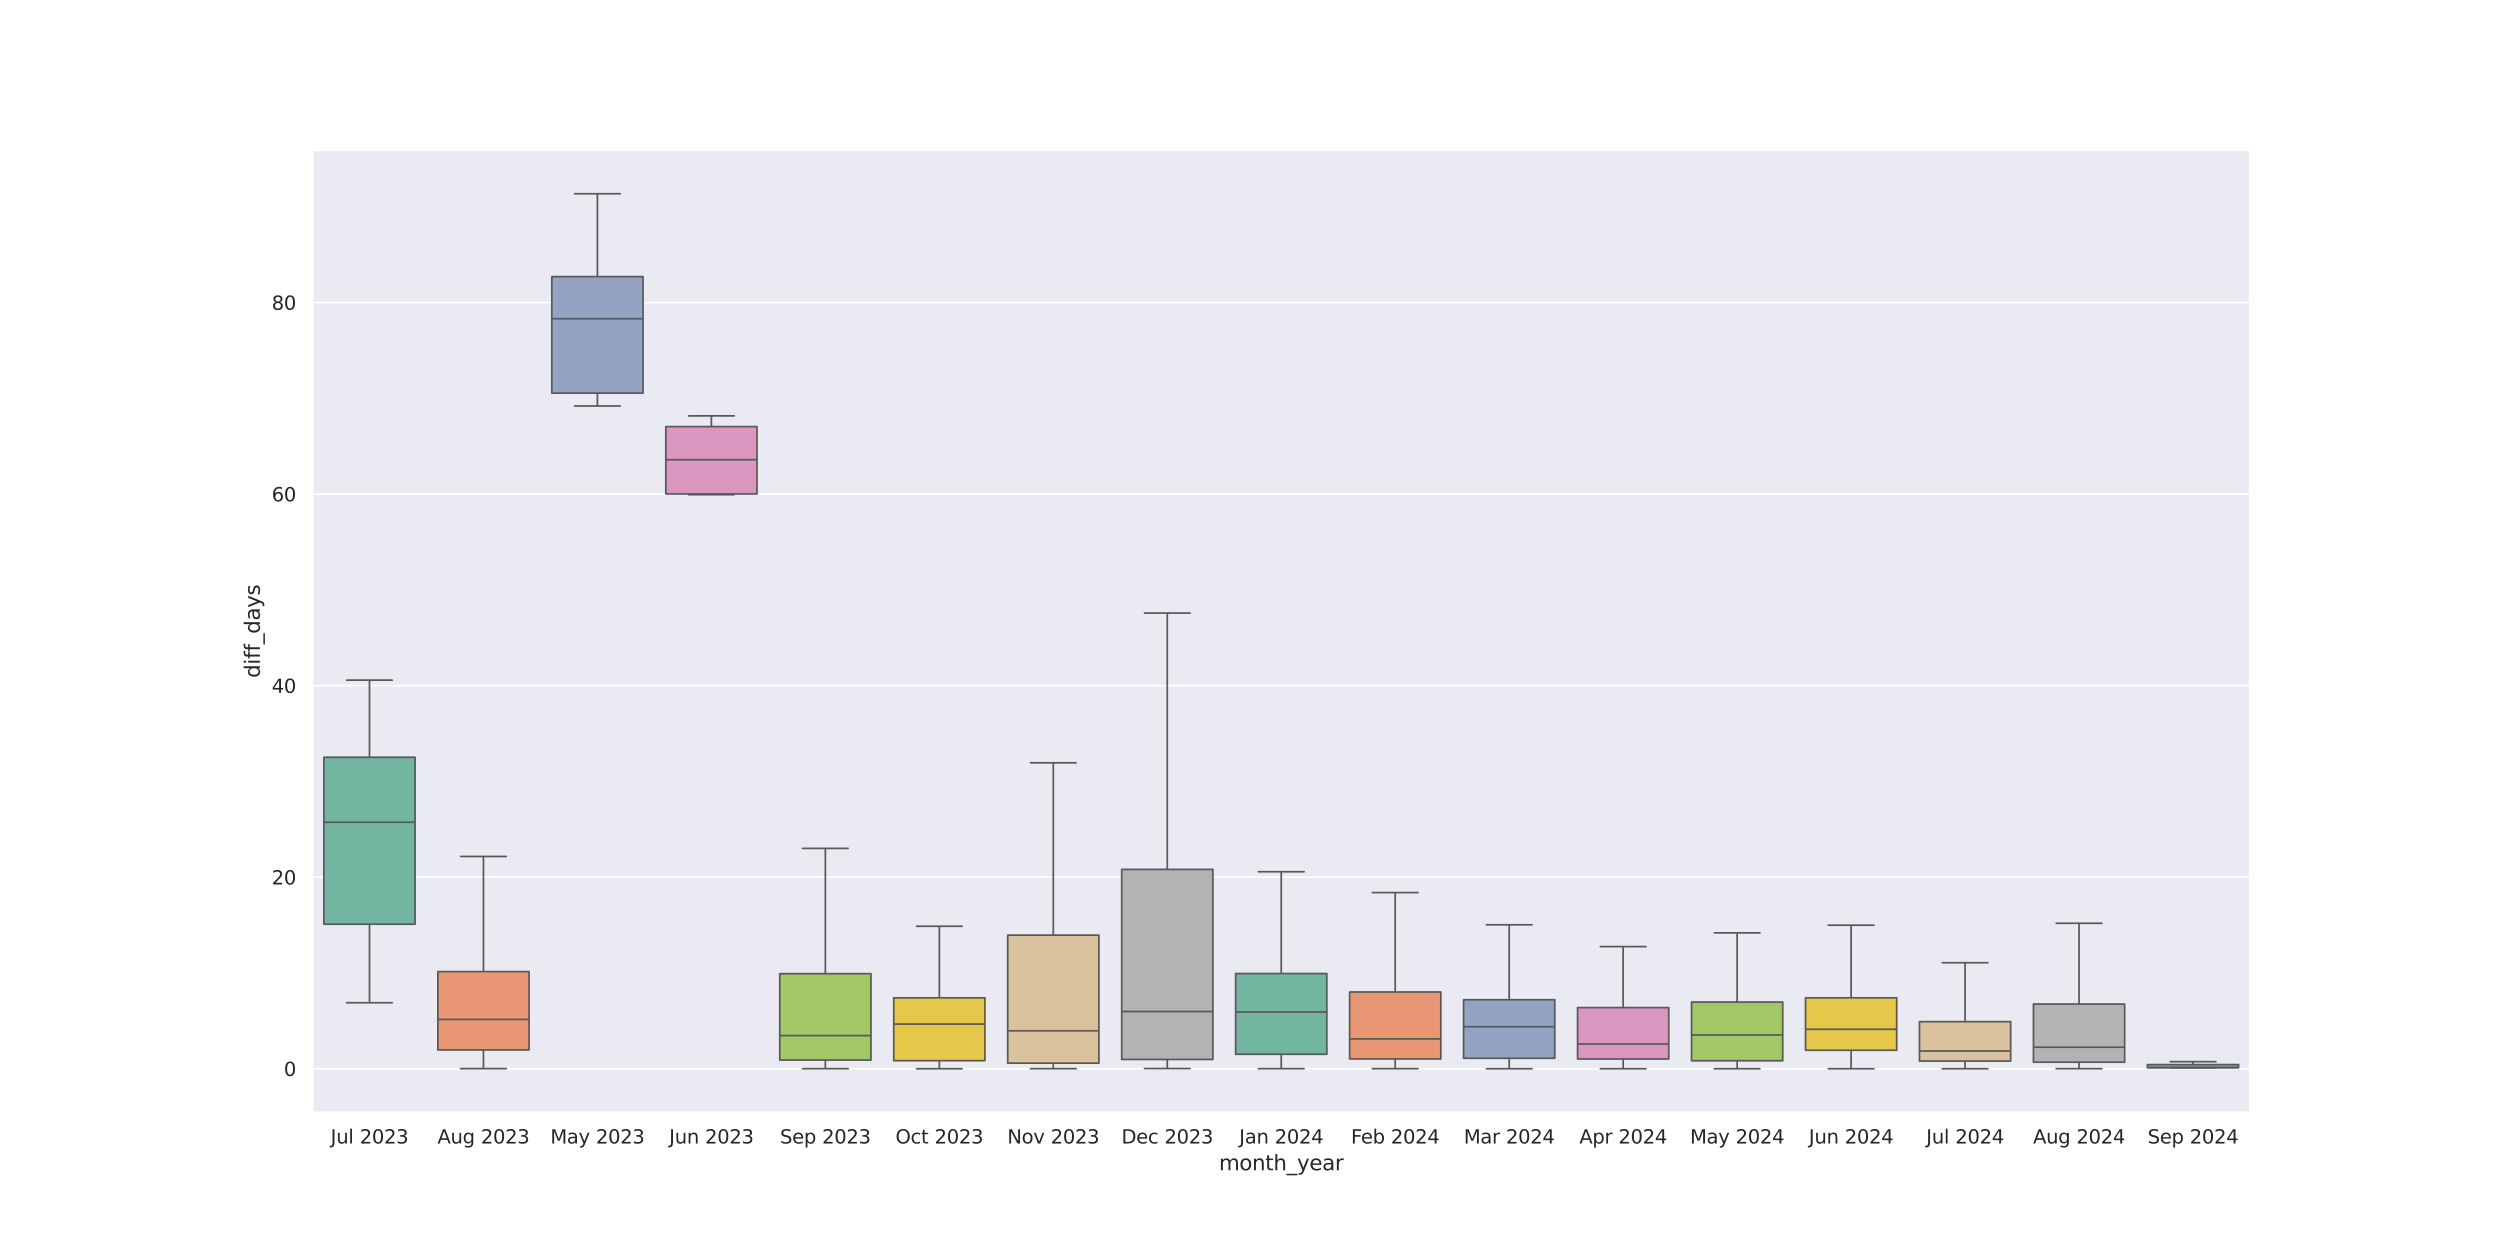 <?xml version="1.0" encoding="utf-8" standalone="no"?>
<!DOCTYPE svg PUBLIC "-//W3C//DTD SVG 1.1//EN"
  "http://www.w3.org/Graphics/SVG/1.1/DTD/svg11.dtd">
<svg xmlns:xlink="http://www.w3.org/1999/xlink" width="1440pt" height="720pt" viewBox="0 0 1440 720" xmlns="http://www.w3.org/2000/svg" version="1.1">
 <defs>
  <style type="text/css">*{stroke-linejoin: round; stroke-linecap: butt}</style>
 </defs>
 <g id="figure_1">
  <g id="patch_1">
   <path d="M 0 720 
L 1440 720 
L 1440 0 
L 0 0 
z
" style="fill: #ffffff"/>
  </g>
  <g id="axes_1">
   <g id="patch_2">
    <path d="M 180 640.8 
L 1296 640.8 
L 1296 86.4 
L 180 86.4 
z
" style="fill: #eaeaf2"/>
   </g>
   <g id="matplotlib.axis_1">
    <g id="xtick_1">
     <g id="text_1">
      <!-- Jul 2023 -->
      <g style="fill: #262626" transform="translate(190.442 658.658) scale(0.11 -0.11)">
       <defs>
        <path id="DejaVuSans-4a" d="M 628 4666 
L 1259 4666 
L 1259 325 
Q 1259 -519 939 -900 
Q 619 -1281 -91 -1281 
L -331 -1281 
L -331 -750 
L -134 -750 
Q 284 -750 456 -515 
Q 628 -281 628 325 
L 628 4666 
z
" transform="scale(0.016)"/>
        <path id="DejaVuSans-75" d="M 544 1381 
L 544 3500 
L 1119 3500 
L 1119 1403 
Q 1119 906 1312 657 
Q 1506 409 1894 409 
Q 2359 409 2629 706 
Q 2900 1003 2900 1516 
L 2900 3500 
L 3475 3500 
L 3475 0 
L 2900 0 
L 2900 538 
Q 2691 219 2414 64 
Q 2138 -91 1772 -91 
Q 1169 -91 856 284 
Q 544 659 544 1381 
z
M 1991 3584 
L 1991 3584 
z
" transform="scale(0.016)"/>
        <path id="DejaVuSans-6c" d="M 603 4863 
L 1178 4863 
L 1178 0 
L 603 0 
L 603 4863 
z
" transform="scale(0.016)"/>
        <path id="DejaVuSans-20" transform="scale(0.016)"/>
        <path id="DejaVuSans-32" d="M 1228 531 
L 3431 531 
L 3431 0 
L 469 0 
L 469 531 
Q 828 903 1448 1529 
Q 2069 2156 2228 2338 
Q 2531 2678 2651 2914 
Q 2772 3150 2772 3378 
Q 2772 3750 2511 3984 
Q 2250 4219 1831 4219 
Q 1534 4219 1204 4116 
Q 875 4013 500 3803 
L 500 4441 
Q 881 4594 1212 4672 
Q 1544 4750 1819 4750 
Q 2544 4750 2975 4387 
Q 3406 4025 3406 3419 
Q 3406 3131 3298 2873 
Q 3191 2616 2906 2266 
Q 2828 2175 2409 1742 
Q 1991 1309 1228 531 
z
" transform="scale(0.016)"/>
        <path id="DejaVuSans-30" d="M 2034 4250 
Q 1547 4250 1301 3770 
Q 1056 3291 1056 2328 
Q 1056 1369 1301 889 
Q 1547 409 2034 409 
Q 2525 409 2770 889 
Q 3016 1369 3016 2328 
Q 3016 3291 2770 3770 
Q 2525 4250 2034 4250 
z
M 2034 4750 
Q 2819 4750 3233 4129 
Q 3647 3509 3647 2328 
Q 3647 1150 3233 529 
Q 2819 -91 2034 -91 
Q 1250 -91 836 529 
Q 422 1150 422 2328 
Q 422 3509 836 4129 
Q 1250 4750 2034 4750 
z
" transform="scale(0.016)"/>
        <path id="DejaVuSans-33" d="M 2597 2516 
Q 3050 2419 3304 2112 
Q 3559 1806 3559 1356 
Q 3559 666 3084 287 
Q 2609 -91 1734 -91 
Q 1441 -91 1130 -33 
Q 819 25 488 141 
L 488 750 
Q 750 597 1062 519 
Q 1375 441 1716 441 
Q 2309 441 2620 675 
Q 2931 909 2931 1356 
Q 2931 1769 2642 2001 
Q 2353 2234 1838 2234 
L 1294 2234 
L 1294 2753 
L 1863 2753 
Q 2328 2753 2575 2939 
Q 2822 3125 2822 3475 
Q 2822 3834 2567 4026 
Q 2313 4219 1838 4219 
Q 1578 4219 1281 4162 
Q 984 4106 628 3988 
L 628 4550 
Q 988 4650 1302 4700 
Q 1616 4750 1894 4750 
Q 2613 4750 3031 4423 
Q 3450 4097 3450 3541 
Q 3450 3153 3228 2886 
Q 3006 2619 2597 2516 
z
" transform="scale(0.016)"/>
       </defs>
       <use xlink:href="#DejaVuSans-4a"/>
       <use xlink:href="#DejaVuSans-75" x="29.492"/>
       <use xlink:href="#DejaVuSans-6c" x="92.871"/>
       <use xlink:href="#DejaVuSans-20" x="120.654"/>
       <use xlink:href="#DejaVuSans-32" x="152.441"/>
       <use xlink:href="#DejaVuSans-30" x="216.064"/>
       <use xlink:href="#DejaVuSans-32" x="279.688"/>
       <use xlink:href="#DejaVuSans-33" x="343.311"/>
      </g>
     </g>
    </g>
    <g id="xtick_2">
     <g id="text_2">
      <!-- Aug 2023 -->
      <g style="fill: #262626" transform="translate(251.986 658.658) scale(0.11 -0.11)">
       <defs>
        <path id="DejaVuSans-41" d="M 2188 4044 
L 1331 1722 
L 3047 1722 
L 2188 4044 
z
M 1831 4666 
L 2547 4666 
L 4325 0 
L 3669 0 
L 3244 1197 
L 1141 1197 
L 716 0 
L 50 0 
L 1831 4666 
z
" transform="scale(0.016)"/>
        <path id="DejaVuSans-67" d="M 2906 1791 
Q 2906 2416 2648 2759 
Q 2391 3103 1925 3103 
Q 1463 3103 1205 2759 
Q 947 2416 947 1791 
Q 947 1169 1205 825 
Q 1463 481 1925 481 
Q 2391 481 2648 825 
Q 2906 1169 2906 1791 
z
M 3481 434 
Q 3481 -459 3084 -895 
Q 2688 -1331 1869 -1331 
Q 1566 -1331 1297 -1286 
Q 1028 -1241 775 -1147 
L 775 -588 
Q 1028 -725 1275 -790 
Q 1522 -856 1778 -856 
Q 2344 -856 2625 -561 
Q 2906 -266 2906 331 
L 2906 616 
Q 2728 306 2450 153 
Q 2172 0 1784 0 
Q 1141 0 747 490 
Q 353 981 353 1791 
Q 353 2603 747 3093 
Q 1141 3584 1784 3584 
Q 2172 3584 2450 3431 
Q 2728 3278 2906 2969 
L 2906 3500 
L 3481 3500 
L 3481 434 
z
" transform="scale(0.016)"/>
       </defs>
       <use xlink:href="#DejaVuSans-41"/>
       <use xlink:href="#DejaVuSans-75" x="68.408"/>
       <use xlink:href="#DejaVuSans-67" x="131.787"/>
       <use xlink:href="#DejaVuSans-20" x="195.264"/>
       <use xlink:href="#DejaVuSans-32" x="227.051"/>
       <use xlink:href="#DejaVuSans-30" x="290.674"/>
       <use xlink:href="#DejaVuSans-32" x="354.297"/>
       <use xlink:href="#DejaVuSans-33" x="417.92"/>
      </g>
     </g>
    </g>
    <g id="xtick_3">
     <g id="text_3">
      <!-- May 2023 -->
      <g style="fill: #262626" transform="translate(317.001 658.658) scale(0.11 -0.11)">
       <defs>
        <path id="DejaVuSans-4d" d="M 628 4666 
L 1569 4666 
L 2759 1491 
L 3956 4666 
L 4897 4666 
L 4897 0 
L 4281 0 
L 4281 4097 
L 3078 897 
L 2444 897 
L 1241 4097 
L 1241 0 
L 628 0 
L 628 4666 
z
" transform="scale(0.016)"/>
        <path id="DejaVuSans-61" d="M 2194 1759 
Q 1497 1759 1228 1600 
Q 959 1441 959 1056 
Q 959 750 1161 570 
Q 1363 391 1709 391 
Q 2188 391 2477 730 
Q 2766 1069 2766 1631 
L 2766 1759 
L 2194 1759 
z
M 3341 1997 
L 3341 0 
L 2766 0 
L 2766 531 
Q 2569 213 2275 61 
Q 1981 -91 1556 -91 
Q 1019 -91 701 211 
Q 384 513 384 1019 
Q 384 1609 779 1909 
Q 1175 2209 1959 2209 
L 2766 2209 
L 2766 2266 
Q 2766 2663 2505 2880 
Q 2244 3097 1772 3097 
Q 1472 3097 1187 3025 
Q 903 2953 641 2809 
L 641 3341 
Q 956 3463 1253 3523 
Q 1550 3584 1831 3584 
Q 2591 3584 2966 3190 
Q 3341 2797 3341 1997 
z
" transform="scale(0.016)"/>
        <path id="DejaVuSans-79" d="M 2059 -325 
Q 1816 -950 1584 -1140 
Q 1353 -1331 966 -1331 
L 506 -1331 
L 506 -850 
L 844 -850 
Q 1081 -850 1212 -737 
Q 1344 -625 1503 -206 
L 1606 56 
L 191 3500 
L 800 3500 
L 1894 763 
L 2988 3500 
L 3597 3500 
L 2059 -325 
z
" transform="scale(0.016)"/>
       </defs>
       <use xlink:href="#DejaVuSans-4d"/>
       <use xlink:href="#DejaVuSans-61" x="86.279"/>
       <use xlink:href="#DejaVuSans-79" x="147.559"/>
       <use xlink:href="#DejaVuSans-20" x="206.738"/>
       <use xlink:href="#DejaVuSans-32" x="238.525"/>
       <use xlink:href="#DejaVuSans-30" x="302.148"/>
       <use xlink:href="#DejaVuSans-32" x="365.771"/>
       <use xlink:href="#DejaVuSans-33" x="429.395"/>
      </g>
     </g>
    </g>
    <g id="xtick_4">
     <g id="text_4">
      <!-- Jun 2023 -->
      <g style="fill: #262626" transform="translate(385.425 658.658) scale(0.11 -0.11)">
       <defs>
        <path id="DejaVuSans-6e" d="M 3513 2113 
L 3513 0 
L 2938 0 
L 2938 2094 
Q 2938 2591 2744 2837 
Q 2550 3084 2163 3084 
Q 1697 3084 1428 2787 
Q 1159 2491 1159 1978 
L 1159 0 
L 581 0 
L 581 3500 
L 1159 3500 
L 1159 2956 
Q 1366 3272 1645 3428 
Q 1925 3584 2291 3584 
Q 2894 3584 3203 3211 
Q 3513 2838 3513 2113 
z
" transform="scale(0.016)"/>
       </defs>
       <use xlink:href="#DejaVuSans-4a"/>
       <use xlink:href="#DejaVuSans-75" x="29.492"/>
       <use xlink:href="#DejaVuSans-6e" x="92.871"/>
       <use xlink:href="#DejaVuSans-20" x="156.25"/>
       <use xlink:href="#DejaVuSans-32" x="188.037"/>
       <use xlink:href="#DejaVuSans-30" x="251.66"/>
       <use xlink:href="#DejaVuSans-32" x="315.283"/>
       <use xlink:href="#DejaVuSans-33" x="378.906"/>
      </g>
     </g>
    </g>
    <g id="xtick_5">
     <g id="text_5">
      <!-- Sep 2023 -->
      <g style="fill: #262626" transform="translate(449.299 658.658) scale(0.11 -0.11)">
       <defs>
        <path id="DejaVuSans-53" d="M 3425 4513 
L 3425 3897 
Q 3066 4069 2747 4153 
Q 2428 4238 2131 4238 
Q 1616 4238 1336 4038 
Q 1056 3838 1056 3469 
Q 1056 3159 1242 3001 
Q 1428 2844 1947 2747 
L 2328 2669 
Q 3034 2534 3370 2195 
Q 3706 1856 3706 1288 
Q 3706 609 3251 259 
Q 2797 -91 1919 -91 
Q 1588 -91 1214 -16 
Q 841 59 441 206 
L 441 856 
Q 825 641 1194 531 
Q 1563 422 1919 422 
Q 2459 422 2753 634 
Q 3047 847 3047 1241 
Q 3047 1584 2836 1778 
Q 2625 1972 2144 2069 
L 1759 2144 
Q 1053 2284 737 2584 
Q 422 2884 422 3419 
Q 422 4038 858 4394 
Q 1294 4750 2059 4750 
Q 2388 4750 2728 4690 
Q 3069 4631 3425 4513 
z
" transform="scale(0.016)"/>
        <path id="DejaVuSans-65" d="M 3597 1894 
L 3597 1613 
L 953 1613 
Q 991 1019 1311 708 
Q 1631 397 2203 397 
Q 2534 397 2845 478 
Q 3156 559 3463 722 
L 3463 178 
Q 3153 47 2828 -22 
Q 2503 -91 2169 -91 
Q 1331 -91 842 396 
Q 353 884 353 1716 
Q 353 2575 817 3079 
Q 1281 3584 2069 3584 
Q 2775 3584 3186 3129 
Q 3597 2675 3597 1894 
z
M 3022 2063 
Q 3016 2534 2758 2815 
Q 2500 3097 2075 3097 
Q 1594 3097 1305 2825 
Q 1016 2553 972 2059 
L 3022 2063 
z
" transform="scale(0.016)"/>
        <path id="DejaVuSans-70" d="M 1159 525 
L 1159 -1331 
L 581 -1331 
L 581 3500 
L 1159 3500 
L 1159 2969 
Q 1341 3281 1617 3432 
Q 1894 3584 2278 3584 
Q 2916 3584 3314 3078 
Q 3713 2572 3713 1747 
Q 3713 922 3314 415 
Q 2916 -91 2278 -91 
Q 1894 -91 1617 61 
Q 1341 213 1159 525 
z
M 3116 1747 
Q 3116 2381 2855 2742 
Q 2594 3103 2138 3103 
Q 1681 3103 1420 2742 
Q 1159 2381 1159 1747 
Q 1159 1113 1420 752 
Q 1681 391 2138 391 
Q 2594 391 2855 752 
Q 3116 1113 3116 1747 
z
" transform="scale(0.016)"/>
       </defs>
       <use xlink:href="#DejaVuSans-53"/>
       <use xlink:href="#DejaVuSans-65" x="63.477"/>
       <use xlink:href="#DejaVuSans-70" x="125"/>
       <use xlink:href="#DejaVuSans-20" x="188.477"/>
       <use xlink:href="#DejaVuSans-32" x="220.264"/>
       <use xlink:href="#DejaVuSans-30" x="283.887"/>
       <use xlink:href="#DejaVuSans-32" x="347.51"/>
       <use xlink:href="#DejaVuSans-33" x="411.133"/>
      </g>
     </g>
    </g>
    <g id="xtick_6">
     <g id="text_6">
      <!-- Oct 2023 -->
      <g style="fill: #262626" transform="translate(515.804 658.658) scale(0.11 -0.11)">
       <defs>
        <path id="DejaVuSans-4f" d="M 2522 4238 
Q 1834 4238 1429 3725 
Q 1025 3213 1025 2328 
Q 1025 1447 1429 934 
Q 1834 422 2522 422 
Q 3209 422 3611 934 
Q 4013 1447 4013 2328 
Q 4013 3213 3611 3725 
Q 3209 4238 2522 4238 
z
M 2522 4750 
Q 3503 4750 4090 4092 
Q 4678 3434 4678 2328 
Q 4678 1225 4090 567 
Q 3503 -91 2522 -91 
Q 1538 -91 948 565 
Q 359 1222 359 2328 
Q 359 3434 948 4092 
Q 1538 4750 2522 4750 
z
" transform="scale(0.016)"/>
        <path id="DejaVuSans-63" d="M 3122 3366 
L 3122 2828 
Q 2878 2963 2633 3030 
Q 2388 3097 2138 3097 
Q 1578 3097 1268 2742 
Q 959 2388 959 1747 
Q 959 1106 1268 751 
Q 1578 397 2138 397 
Q 2388 397 2633 464 
Q 2878 531 3122 666 
L 3122 134 
Q 2881 22 2623 -34 
Q 2366 -91 2075 -91 
Q 1284 -91 818 406 
Q 353 903 353 1747 
Q 353 2603 823 3093 
Q 1294 3584 2113 3584 
Q 2378 3584 2631 3529 
Q 2884 3475 3122 3366 
z
" transform="scale(0.016)"/>
        <path id="DejaVuSans-74" d="M 1172 4494 
L 1172 3500 
L 2356 3500 
L 2356 3053 
L 1172 3053 
L 1172 1153 
Q 1172 725 1289 603 
Q 1406 481 1766 481 
L 2356 481 
L 2356 0 
L 1766 0 
Q 1100 0 847 248 
Q 594 497 594 1153 
L 594 3053 
L 172 3053 
L 172 3500 
L 594 3500 
L 594 4494 
L 1172 4494 
z
" transform="scale(0.016)"/>
       </defs>
       <use xlink:href="#DejaVuSans-4f"/>
       <use xlink:href="#DejaVuSans-63" x="78.711"/>
       <use xlink:href="#DejaVuSans-74" x="133.691"/>
       <use xlink:href="#DejaVuSans-20" x="172.9"/>
       <use xlink:href="#DejaVuSans-32" x="204.688"/>
       <use xlink:href="#DejaVuSans-30" x="268.311"/>
       <use xlink:href="#DejaVuSans-32" x="331.934"/>
       <use xlink:href="#DejaVuSans-33" x="395.557"/>
      </g>
     </g>
    </g>
    <g id="xtick_7">
     <g id="text_7">
      <!-- Nov 2023 -->
      <g style="fill: #262626" transform="translate(580.225 658.658) scale(0.11 -0.11)">
       <defs>
        <path id="DejaVuSans-4e" d="M 628 4666 
L 1478 4666 
L 3547 763 
L 3547 4666 
L 4159 4666 
L 4159 0 
L 3309 0 
L 1241 3903 
L 1241 0 
L 628 0 
L 628 4666 
z
" transform="scale(0.016)"/>
        <path id="DejaVuSans-6f" d="M 1959 3097 
Q 1497 3097 1228 2736 
Q 959 2375 959 1747 
Q 959 1119 1226 758 
Q 1494 397 1959 397 
Q 2419 397 2687 759 
Q 2956 1122 2956 1747 
Q 2956 2369 2687 2733 
Q 2419 3097 1959 3097 
z
M 1959 3584 
Q 2709 3584 3137 3096 
Q 3566 2609 3566 1747 
Q 3566 888 3137 398 
Q 2709 -91 1959 -91 
Q 1206 -91 779 398 
Q 353 888 353 1747 
Q 353 2609 779 3096 
Q 1206 3584 1959 3584 
z
" transform="scale(0.016)"/>
        <path id="DejaVuSans-76" d="M 191 3500 
L 800 3500 
L 1894 563 
L 2988 3500 
L 3597 3500 
L 2284 0 
L 1503 0 
L 191 3500 
z
" transform="scale(0.016)"/>
       </defs>
       <use xlink:href="#DejaVuSans-4e"/>
       <use xlink:href="#DejaVuSans-6f" x="74.805"/>
       <use xlink:href="#DejaVuSans-76" x="135.986"/>
       <use xlink:href="#DejaVuSans-20" x="195.166"/>
       <use xlink:href="#DejaVuSans-32" x="226.953"/>
       <use xlink:href="#DejaVuSans-30" x="290.576"/>
       <use xlink:href="#DejaVuSans-32" x="354.199"/>
       <use xlink:href="#DejaVuSans-33" x="417.822"/>
      </g>
     </g>
    </g>
    <g id="xtick_8">
     <g id="text_8">
      <!-- Dec 2023 -->
      <g style="fill: #262626" transform="translate(645.964 658.658) scale(0.11 -0.11)">
       <defs>
        <path id="DejaVuSans-44" d="M 1259 4147 
L 1259 519 
L 2022 519 
Q 2988 519 3436 956 
Q 3884 1394 3884 2338 
Q 3884 3275 3436 3711 
Q 2988 4147 2022 4147 
L 1259 4147 
z
M 628 4666 
L 1925 4666 
Q 3281 4666 3915 4102 
Q 4550 3538 4550 2338 
Q 4550 1131 3912 565 
Q 3275 0 1925 0 
L 628 0 
L 628 4666 
z
" transform="scale(0.016)"/>
       </defs>
       <use xlink:href="#DejaVuSans-44"/>
       <use xlink:href="#DejaVuSans-65" x="77.002"/>
       <use xlink:href="#DejaVuSans-63" x="138.525"/>
       <use xlink:href="#DejaVuSans-20" x="193.506"/>
       <use xlink:href="#DejaVuSans-32" x="225.293"/>
       <use xlink:href="#DejaVuSans-30" x="288.916"/>
       <use xlink:href="#DejaVuSans-32" x="352.539"/>
       <use xlink:href="#DejaVuSans-33" x="416.162"/>
      </g>
     </g>
    </g>
    <g id="xtick_9">
     <g id="text_9">
      <!-- Jan 2024 -->
      <g style="fill: #262626" transform="translate(713.776 658.658) scale(0.11 -0.11)">
       <defs>
        <path id="DejaVuSans-34" d="M 2419 4116 
L 825 1625 
L 2419 1625 
L 2419 4116 
z
M 2253 4666 
L 3047 4666 
L 3047 1625 
L 3713 1625 
L 3713 1100 
L 3047 1100 
L 3047 0 
L 2419 0 
L 2419 1100 
L 313 1100 
L 313 1709 
L 2253 4666 
z
" transform="scale(0.016)"/>
       </defs>
       <use xlink:href="#DejaVuSans-4a"/>
       <use xlink:href="#DejaVuSans-61" x="29.492"/>
       <use xlink:href="#DejaVuSans-6e" x="90.771"/>
       <use xlink:href="#DejaVuSans-20" x="154.15"/>
       <use xlink:href="#DejaVuSans-32" x="185.938"/>
       <use xlink:href="#DejaVuSans-30" x="249.561"/>
       <use xlink:href="#DejaVuSans-32" x="313.184"/>
       <use xlink:href="#DejaVuSans-34" x="376.807"/>
      </g>
     </g>
    </g>
    <g id="xtick_10">
     <g id="text_10">
      <!-- Feb 2024 -->
      <g style="fill: #262626" transform="translate(778.165 658.658) scale(0.11 -0.11)">
       <defs>
        <path id="DejaVuSans-46" d="M 628 4666 
L 3309 4666 
L 3309 4134 
L 1259 4134 
L 1259 2759 
L 3109 2759 
L 3109 2228 
L 1259 2228 
L 1259 0 
L 628 0 
L 628 4666 
z
" transform="scale(0.016)"/>
        <path id="DejaVuSans-62" d="M 3116 1747 
Q 3116 2381 2855 2742 
Q 2594 3103 2138 3103 
Q 1681 3103 1420 2742 
Q 1159 2381 1159 1747 
Q 1159 1113 1420 752 
Q 1681 391 2138 391 
Q 2594 391 2855 752 
Q 3116 1113 3116 1747 
z
M 1159 2969 
Q 1341 3281 1617 3432 
Q 1894 3584 2278 3584 
Q 2916 3584 3314 3078 
Q 3713 2572 3713 1747 
Q 3713 922 3314 415 
Q 2916 -91 2278 -91 
Q 1894 -91 1617 61 
Q 1341 213 1159 525 
L 1159 0 
L 581 0 
L 581 4863 
L 1159 4863 
L 1159 2969 
z
" transform="scale(0.016)"/>
       </defs>
       <use xlink:href="#DejaVuSans-46"/>
       <use xlink:href="#DejaVuSans-65" x="52.02"/>
       <use xlink:href="#DejaVuSans-62" x="113.543"/>
       <use xlink:href="#DejaVuSans-20" x="177.02"/>
       <use xlink:href="#DejaVuSans-32" x="208.807"/>
       <use xlink:href="#DejaVuSans-30" x="272.43"/>
       <use xlink:href="#DejaVuSans-32" x="336.053"/>
       <use xlink:href="#DejaVuSans-34" x="399.676"/>
      </g>
     </g>
    </g>
    <g id="xtick_11">
     <g id="text_11">
      <!-- Mar 2024 -->
      <g style="fill: #262626" transform="translate(843.172 658.658) scale(0.11 -0.11)">
       <defs>
        <path id="DejaVuSans-72" d="M 2631 2963 
Q 2534 3019 2420 3045 
Q 2306 3072 2169 3072 
Q 1681 3072 1420 2755 
Q 1159 2438 1159 1844 
L 1159 0 
L 581 0 
L 581 3500 
L 1159 3500 
L 1159 2956 
Q 1341 3275 1631 3429 
Q 1922 3584 2338 3584 
Q 2397 3584 2469 3576 
Q 2541 3569 2628 3553 
L 2631 2963 
z
" transform="scale(0.016)"/>
       </defs>
       <use xlink:href="#DejaVuSans-4d"/>
       <use xlink:href="#DejaVuSans-61" x="86.279"/>
       <use xlink:href="#DejaVuSans-72" x="147.559"/>
       <use xlink:href="#DejaVuSans-20" x="188.672"/>
       <use xlink:href="#DejaVuSans-32" x="220.459"/>
       <use xlink:href="#DejaVuSans-30" x="284.082"/>
       <use xlink:href="#DejaVuSans-32" x="347.705"/>
       <use xlink:href="#DejaVuSans-34" x="411.328"/>
      </g>
     </g>
    </g>
    <g id="xtick_12">
     <g id="text_12">
      <!-- Apr 2024 -->
      <g style="fill: #262626" transform="translate(909.681 658.658) scale(0.11 -0.11)">
       <use xlink:href="#DejaVuSans-41"/>
       <use xlink:href="#DejaVuSans-70" x="68.408"/>
       <use xlink:href="#DejaVuSans-72" x="131.885"/>
       <use xlink:href="#DejaVuSans-20" x="172.998"/>
       <use xlink:href="#DejaVuSans-32" x="204.785"/>
       <use xlink:href="#DejaVuSans-30" x="268.408"/>
       <use xlink:href="#DejaVuSans-32" x="332.031"/>
       <use xlink:href="#DejaVuSans-34" x="395.654"/>
      </g>
     </g>
    </g>
    <g id="xtick_13">
     <g id="text_13">
      <!-- May 2024 -->
      <g style="fill: #262626" transform="translate(973.472 658.658) scale(0.11 -0.11)">
       <use xlink:href="#DejaVuSans-4d"/>
       <use xlink:href="#DejaVuSans-61" x="86.279"/>
       <use xlink:href="#DejaVuSans-79" x="147.559"/>
       <use xlink:href="#DejaVuSans-20" x="206.738"/>
       <use xlink:href="#DejaVuSans-32" x="238.525"/>
       <use xlink:href="#DejaVuSans-30" x="302.148"/>
       <use xlink:href="#DejaVuSans-32" x="365.771"/>
       <use xlink:href="#DejaVuSans-34" x="429.395"/>
      </g>
     </g>
    </g>
    <g id="xtick_14">
     <g id="text_14">
      <!-- Jun 2024 -->
      <g style="fill: #262626" transform="translate(1041.896 658.658) scale(0.11 -0.11)">
       <use xlink:href="#DejaVuSans-4a"/>
       <use xlink:href="#DejaVuSans-75" x="29.492"/>
       <use xlink:href="#DejaVuSans-6e" x="92.871"/>
       <use xlink:href="#DejaVuSans-20" x="156.25"/>
       <use xlink:href="#DejaVuSans-32" x="188.037"/>
       <use xlink:href="#DejaVuSans-30" x="251.66"/>
       <use xlink:href="#DejaVuSans-32" x="315.283"/>
       <use xlink:href="#DejaVuSans-34" x="378.906"/>
      </g>
     </g>
    </g>
    <g id="xtick_15">
     <g id="text_15">
      <!-- Jul 2024 -->
      <g style="fill: #262626" transform="translate(1109.501 658.658) scale(0.11 -0.11)">
       <use xlink:href="#DejaVuSans-4a"/>
       <use xlink:href="#DejaVuSans-75" x="29.492"/>
       <use xlink:href="#DejaVuSans-6c" x="92.871"/>
       <use xlink:href="#DejaVuSans-20" x="120.654"/>
       <use xlink:href="#DejaVuSans-32" x="152.441"/>
       <use xlink:href="#DejaVuSans-30" x="216.064"/>
       <use xlink:href="#DejaVuSans-32" x="279.688"/>
       <use xlink:href="#DejaVuSans-34" x="343.311"/>
      </g>
     </g>
    </g>
    <g id="xtick_16">
     <g id="text_16">
      <!-- Aug 2024 -->
      <g style="fill: #262626" transform="translate(1171.044 658.658) scale(0.11 -0.11)">
       <use xlink:href="#DejaVuSans-41"/>
       <use xlink:href="#DejaVuSans-75" x="68.408"/>
       <use xlink:href="#DejaVuSans-67" x="131.787"/>
       <use xlink:href="#DejaVuSans-20" x="195.264"/>
       <use xlink:href="#DejaVuSans-32" x="227.051"/>
       <use xlink:href="#DejaVuSans-30" x="290.674"/>
       <use xlink:href="#DejaVuSans-32" x="354.297"/>
       <use xlink:href="#DejaVuSans-34" x="417.92"/>
      </g>
     </g>
    </g>
    <g id="xtick_17">
     <g id="text_17">
      <!-- Sep 2024 -->
      <g style="fill: #262626" transform="translate(1237.064 658.658) scale(0.11 -0.11)">
       <use xlink:href="#DejaVuSans-53"/>
       <use xlink:href="#DejaVuSans-65" x="63.477"/>
       <use xlink:href="#DejaVuSans-70" x="125"/>
       <use xlink:href="#DejaVuSans-20" x="188.477"/>
       <use xlink:href="#DejaVuSans-32" x="220.264"/>
       <use xlink:href="#DejaVuSans-30" x="283.887"/>
       <use xlink:href="#DejaVuSans-32" x="347.51"/>
       <use xlink:href="#DejaVuSans-34" x="411.133"/>
      </g>
     </g>
    </g>
    <g id="text_18">
     <!-- month_year -->
     <g style="fill: #262626" transform="translate(702.141 674.064) scale(0.12 -0.12)">
      <defs>
       <path id="DejaVuSans-6d" d="M 3328 2828 
Q 3544 3216 3844 3400 
Q 4144 3584 4550 3584 
Q 5097 3584 5394 3201 
Q 5691 2819 5691 2113 
L 5691 0 
L 5113 0 
L 5113 2094 
Q 5113 2597 4934 2840 
Q 4756 3084 4391 3084 
Q 3944 3084 3684 2787 
Q 3425 2491 3425 1978 
L 3425 0 
L 2847 0 
L 2847 2094 
Q 2847 2600 2669 2842 
Q 2491 3084 2119 3084 
Q 1678 3084 1418 2786 
Q 1159 2488 1159 1978 
L 1159 0 
L 581 0 
L 581 3500 
L 1159 3500 
L 1159 2956 
Q 1356 3278 1631 3431 
Q 1906 3584 2284 3584 
Q 2666 3584 2933 3390 
Q 3200 3197 3328 2828 
z
" transform="scale(0.016)"/>
       <path id="DejaVuSans-68" d="M 3513 2113 
L 3513 0 
L 2938 0 
L 2938 2094 
Q 2938 2591 2744 2837 
Q 2550 3084 2163 3084 
Q 1697 3084 1428 2787 
Q 1159 2491 1159 1978 
L 1159 0 
L 581 0 
L 581 4863 
L 1159 4863 
L 1159 2956 
Q 1366 3272 1645 3428 
Q 1925 3584 2291 3584 
Q 2894 3584 3203 3211 
Q 3513 2838 3513 2113 
z
" transform="scale(0.016)"/>
       <path id="DejaVuSans-5f" d="M 3263 -1063 
L 3263 -1509 
L -63 -1509 
L -63 -1063 
L 3263 -1063 
z
" transform="scale(0.016)"/>
      </defs>
      <use xlink:href="#DejaVuSans-6d"/>
      <use xlink:href="#DejaVuSans-6f" x="97.412"/>
      <use xlink:href="#DejaVuSans-6e" x="158.594"/>
      <use xlink:href="#DejaVuSans-74" x="221.973"/>
      <use xlink:href="#DejaVuSans-68" x="261.182"/>
      <use xlink:href="#DejaVuSans-5f" x="324.561"/>
      <use xlink:href="#DejaVuSans-79" x="374.561"/>
      <use xlink:href="#DejaVuSans-65" x="433.74"/>
      <use xlink:href="#DejaVuSans-61" x="495.264"/>
      <use xlink:href="#DejaVuSans-72" x="556.543"/>
     </g>
    </g>
   </g>
   <g id="matplotlib.axis_2">
    <g id="ytick_1">
     <g id="line2d_1">
      <path d="M 180 615.6 
L 1296 615.6 
" clip-path="url(#p0685b05023)" style="fill: none; stroke: #ffffff; stroke-linecap: round"/>
     </g>
     <g id="text_19">
      <!-- 0 -->
      <g style="fill: #262626" transform="translate(163.501 619.779) scale(0.11 -0.11)">
       <use xlink:href="#DejaVuSans-30"/>
      </g>
     </g>
    </g>
    <g id="ytick_2">
     <g id="line2d_2">
      <path d="M 180 505.265 
L 1296 505.265 
" clip-path="url(#p0685b05023)" style="fill: none; stroke: #ffffff; stroke-linecap: round"/>
     </g>
     <g id="text_20">
      <!-- 20 -->
      <g style="fill: #262626" transform="translate(156.502 509.445) scale(0.11 -0.11)">
       <use xlink:href="#DejaVuSans-32"/>
       <use xlink:href="#DejaVuSans-30" x="63.623"/>
      </g>
     </g>
    </g>
    <g id="ytick_3">
     <g id="line2d_3">
      <path d="M 180 394.931 
L 1296 394.931 
" clip-path="url(#p0685b05023)" style="fill: none; stroke: #ffffff; stroke-linecap: round"/>
     </g>
     <g id="text_21">
      <!-- 40 -->
      <g style="fill: #262626" transform="translate(156.502 399.11) scale(0.11 -0.11)">
       <use xlink:href="#DejaVuSans-34"/>
       <use xlink:href="#DejaVuSans-30" x="63.623"/>
      </g>
     </g>
    </g>
    <g id="ytick_4">
     <g id="line2d_4">
      <path d="M 180 284.596 
L 1296 284.596 
" clip-path="url(#p0685b05023)" style="fill: none; stroke: #ffffff; stroke-linecap: round"/>
     </g>
     <g id="text_22">
      <!-- 60 -->
      <g style="fill: #262626" transform="translate(156.502 288.775) scale(0.11 -0.11)">
       <defs>
        <path id="DejaVuSans-36" d="M 2113 2584 
Q 1688 2584 1439 2293 
Q 1191 2003 1191 1497 
Q 1191 994 1439 701 
Q 1688 409 2113 409 
Q 2538 409 2786 701 
Q 3034 994 3034 1497 
Q 3034 2003 2786 2293 
Q 2538 2584 2113 2584 
z
M 3366 4563 
L 3366 3988 
Q 3128 4100 2886 4159 
Q 2644 4219 2406 4219 
Q 1781 4219 1451 3797 
Q 1122 3375 1075 2522 
Q 1259 2794 1537 2939 
Q 1816 3084 2150 3084 
Q 2853 3084 3261 2657 
Q 3669 2231 3669 1497 
Q 3669 778 3244 343 
Q 2819 -91 2113 -91 
Q 1303 -91 875 529 
Q 447 1150 447 2328 
Q 447 3434 972 4092 
Q 1497 4750 2381 4750 
Q 2619 4750 2861 4703 
Q 3103 4656 3366 4563 
z
" transform="scale(0.016)"/>
       </defs>
       <use xlink:href="#DejaVuSans-36"/>
       <use xlink:href="#DejaVuSans-30" x="63.623"/>
      </g>
     </g>
    </g>
    <g id="ytick_5">
     <g id="line2d_5">
      <path d="M 180 174.261 
L 1296 174.261 
" clip-path="url(#p0685b05023)" style="fill: none; stroke: #ffffff; stroke-linecap: round"/>
     </g>
     <g id="text_23">
      <!-- 80 -->
      <g style="fill: #262626" transform="translate(156.502 178.441) scale(0.11 -0.11)">
       <defs>
        <path id="DejaVuSans-38" d="M 2034 2216 
Q 1584 2216 1326 1975 
Q 1069 1734 1069 1313 
Q 1069 891 1326 650 
Q 1584 409 2034 409 
Q 2484 409 2743 651 
Q 3003 894 3003 1313 
Q 3003 1734 2745 1975 
Q 2488 2216 2034 2216 
z
M 1403 2484 
Q 997 2584 770 2862 
Q 544 3141 544 3541 
Q 544 4100 942 4425 
Q 1341 4750 2034 4750 
Q 2731 4750 3128 4425 
Q 3525 4100 3525 3541 
Q 3525 3141 3298 2862 
Q 3072 2584 2669 2484 
Q 3125 2378 3379 2068 
Q 3634 1759 3634 1313 
Q 3634 634 3220 271 
Q 2806 -91 2034 -91 
Q 1263 -91 848 271 
Q 434 634 434 1313 
Q 434 1759 690 2068 
Q 947 2378 1403 2484 
z
M 1172 3481 
Q 1172 3119 1398 2916 
Q 1625 2713 2034 2713 
Q 2441 2713 2670 2916 
Q 2900 3119 2900 3481 
Q 2900 3844 2670 4047 
Q 2441 4250 2034 4250 
Q 1625 4250 1398 4047 
Q 1172 3844 1172 3481 
z
" transform="scale(0.016)"/>
       </defs>
       <use xlink:href="#DejaVuSans-38"/>
       <use xlink:href="#DejaVuSans-30" x="63.623"/>
      </g>
     </g>
    </g>
    <g id="text_24">
     <!-- diff_days -->
     <g style="fill: #262626" transform="translate(149.673 390.463) rotate(-90) scale(0.12 -0.12)">
      <defs>
       <path id="DejaVuSans-64" d="M 2906 2969 
L 2906 4863 
L 3481 4863 
L 3481 0 
L 2906 0 
L 2906 525 
Q 2725 213 2448 61 
Q 2172 -91 1784 -91 
Q 1150 -91 751 415 
Q 353 922 353 1747 
Q 353 2572 751 3078 
Q 1150 3584 1784 3584 
Q 2172 3584 2448 3432 
Q 2725 3281 2906 2969 
z
M 947 1747 
Q 947 1113 1208 752 
Q 1469 391 1925 391 
Q 2381 391 2643 752 
Q 2906 1113 2906 1747 
Q 2906 2381 2643 2742 
Q 2381 3103 1925 3103 
Q 1469 3103 1208 2742 
Q 947 2381 947 1747 
z
" transform="scale(0.016)"/>
       <path id="DejaVuSans-69" d="M 603 3500 
L 1178 3500 
L 1178 0 
L 603 0 
L 603 3500 
z
M 603 4863 
L 1178 4863 
L 1178 4134 
L 603 4134 
L 603 4863 
z
" transform="scale(0.016)"/>
       <path id="DejaVuSans-66" d="M 2375 4863 
L 2375 4384 
L 1825 4384 
Q 1516 4384 1395 4259 
Q 1275 4134 1275 3809 
L 1275 3500 
L 2222 3500 
L 2222 3053 
L 1275 3053 
L 1275 0 
L 697 0 
L 697 3053 
L 147 3053 
L 147 3500 
L 697 3500 
L 697 3744 
Q 697 4328 969 4595 
Q 1241 4863 1831 4863 
L 2375 4863 
z
" transform="scale(0.016)"/>
       <path id="DejaVuSans-73" d="M 2834 3397 
L 2834 2853 
Q 2591 2978 2328 3040 
Q 2066 3103 1784 3103 
Q 1356 3103 1142 2972 
Q 928 2841 928 2578 
Q 928 2378 1081 2264 
Q 1234 2150 1697 2047 
L 1894 2003 
Q 2506 1872 2764 1633 
Q 3022 1394 3022 966 
Q 3022 478 2636 193 
Q 2250 -91 1575 -91 
Q 1294 -91 989 -36 
Q 684 19 347 128 
L 347 722 
Q 666 556 975 473 
Q 1284 391 1588 391 
Q 1994 391 2212 530 
Q 2431 669 2431 922 
Q 2431 1156 2273 1281 
Q 2116 1406 1581 1522 
L 1381 1569 
Q 847 1681 609 1914 
Q 372 2147 372 2553 
Q 372 3047 722 3315 
Q 1072 3584 1716 3584 
Q 2034 3584 2315 3537 
Q 2597 3491 2834 3397 
z
" transform="scale(0.016)"/>
      </defs>
      <use xlink:href="#DejaVuSans-64"/>
      <use xlink:href="#DejaVuSans-69" x="63.477"/>
      <use xlink:href="#DejaVuSans-66" x="91.26"/>
      <use xlink:href="#DejaVuSans-66" x="126.465"/>
      <use xlink:href="#DejaVuSans-5f" x="161.67"/>
      <use xlink:href="#DejaVuSans-64" x="211.67"/>
      <use xlink:href="#DejaVuSans-61" x="275.146"/>
      <use xlink:href="#DejaVuSans-79" x="336.426"/>
      <use xlink:href="#DejaVuSans-73" x="395.605"/>
     </g>
    </g>
   </g>
   <g id="patch_3">
    <path d="M 186.565 532.357 
L 239.082 532.357 
L 239.082 436.184 
L 186.565 436.184 
L 186.565 532.357 
z
" clip-path="url(#p0685b05023)" style="fill: #72b6a1; stroke: #595959; stroke-linejoin: miter"/>
   </g>
   <g id="line2d_6">
    <path d="M 212.824 532.357 
L 212.824 577.591 
" clip-path="url(#p0685b05023)" style="fill: none; stroke: #595959"/>
   </g>
   <g id="line2d_7">
    <path d="M 212.824 436.184 
L 212.824 391.775 
" clip-path="url(#p0685b05023)" style="fill: none; stroke: #595959"/>
   </g>
   <g id="line2d_8">
    <path d="M 199.694 577.591 
L 225.953 577.591 
" clip-path="url(#p0685b05023)" style="fill: none; stroke: #595959; stroke-linecap: round"/>
   </g>
   <g id="line2d_9">
    <path d="M 199.694 391.775 
L 225.953 391.775 
" clip-path="url(#p0685b05023)" style="fill: none; stroke: #595959; stroke-linecap: round"/>
   </g>
   <g id="patch_4">
    <path d="M 252.212 604.761 
L 304.729 604.761 
L 304.729 559.645 
L 252.212 559.645 
L 252.212 604.761 
z
" clip-path="url(#p0685b05023)" style="fill: #e99675; stroke: #595959; stroke-linejoin: miter"/>
   </g>
   <g id="line2d_10">
    <path d="M 278.471 604.761 
L 278.471 615.51 
" clip-path="url(#p0685b05023)" style="fill: none; stroke: #595959"/>
   </g>
   <g id="line2d_11">
    <path d="M 278.471 559.645 
L 278.471 493.319 
" clip-path="url(#p0685b05023)" style="fill: none; stroke: #595959"/>
   </g>
   <g id="line2d_12">
    <path d="M 265.341 615.51 
L 291.6 615.51 
" clip-path="url(#p0685b05023)" style="fill: none; stroke: #595959; stroke-linecap: round"/>
   </g>
   <g id="line2d_13">
    <path d="M 265.341 493.319 
L 291.6 493.319 
" clip-path="url(#p0685b05023)" style="fill: none; stroke: #595959; stroke-linecap: round"/>
   </g>
   <g id="patch_5">
    <path d="M 317.859 226.459 
L 370.376 226.459 
L 370.376 159.336 
L 317.859 159.336 
L 317.859 226.459 
z
" clip-path="url(#p0685b05023)" style="fill: #95a3c3; stroke: #595959; stroke-linejoin: miter"/>
   </g>
   <g id="line2d_14">
    <path d="M 344.118 226.459 
L 344.118 233.872 
" clip-path="url(#p0685b05023)" style="fill: none; stroke: #595959"/>
   </g>
   <g id="line2d_15">
    <path d="M 344.118 159.336 
L 344.118 111.6 
" clip-path="url(#p0685b05023)" style="fill: none; stroke: #595959"/>
   </g>
   <g id="line2d_16">
    <path d="M 330.988 233.872 
L 357.247 233.872 
" clip-path="url(#p0685b05023)" style="fill: none; stroke: #595959; stroke-linecap: round"/>
   </g>
   <g id="line2d_17">
    <path d="M 330.988 111.6 
L 357.247 111.6 
" clip-path="url(#p0685b05023)" style="fill: none; stroke: #595959; stroke-linecap: round"/>
   </g>
   <g id="patch_6">
    <path d="M 383.506 284.498 
L 436.024 284.498 
L 436.024 245.717 
L 383.506 245.717 
L 383.506 284.498 
z
" clip-path="url(#p0685b05023)" style="fill: #db96c0; stroke: #595959; stroke-linejoin: miter"/>
   </g>
   <g id="line2d_18">
    <path d="M 409.765 284.498 
L 409.765 284.942 
" clip-path="url(#p0685b05023)" style="fill: none; stroke: #595959"/>
   </g>
   <g id="line2d_19">
    <path d="M 409.765 245.717 
L 409.765 239.539 
" clip-path="url(#p0685b05023)" style="fill: none; stroke: #595959"/>
   </g>
   <g id="line2d_20">
    <path d="M 396.635 284.942 
L 422.894 284.942 
" clip-path="url(#p0685b05023)" style="fill: none; stroke: #595959; stroke-linecap: round"/>
   </g>
   <g id="line2d_21">
    <path d="M 396.635 239.539 
L 422.894 239.539 
" clip-path="url(#p0685b05023)" style="fill: none; stroke: #595959; stroke-linecap: round"/>
   </g>
   <g id="patch_7">
    <path d="M 449.153 610.616 
L 501.671 610.616 
L 501.671 560.841 
L 449.153 560.841 
L 449.153 610.616 
z
" clip-path="url(#p0685b05023)" style="fill: #a2c865; stroke: #595959; stroke-linejoin: miter"/>
   </g>
   <g id="line2d_22">
    <path d="M 475.412 610.616 
L 475.412 615.569 
" clip-path="url(#p0685b05023)" style="fill: none; stroke: #595959"/>
   </g>
   <g id="line2d_23">
    <path d="M 475.412 560.841 
L 475.412 488.659 
" clip-path="url(#p0685b05023)" style="fill: none; stroke: #595959"/>
   </g>
   <g id="line2d_24">
    <path d="M 462.282 615.569 
L 488.541 615.569 
" clip-path="url(#p0685b05023)" style="fill: none; stroke: #595959; stroke-linecap: round"/>
   </g>
   <g id="line2d_25">
    <path d="M 462.282 488.659 
L 488.541 488.659 
" clip-path="url(#p0685b05023)" style="fill: none; stroke: #595959; stroke-linecap: round"/>
   </g>
   <g id="patch_8">
    <path d="M 514.8 610.956 
L 567.318 610.956 
L 567.318 574.747 
L 514.8 574.747 
L 514.8 610.956 
z
" clip-path="url(#p0685b05023)" style="fill: #e5c849; stroke: #595959; stroke-linejoin: miter"/>
   </g>
   <g id="line2d_26">
    <path d="M 541.059 610.956 
L 541.059 615.589 
" clip-path="url(#p0685b05023)" style="fill: none; stroke: #595959"/>
   </g>
   <g id="line2d_27">
    <path d="M 541.059 574.747 
L 541.059 533.542 
" clip-path="url(#p0685b05023)" style="fill: none; stroke: #595959"/>
   </g>
   <g id="line2d_28">
    <path d="M 527.929 615.589 
L 554.188 615.589 
" clip-path="url(#p0685b05023)" style="fill: none; stroke: #595959; stroke-linecap: round"/>
   </g>
   <g id="line2d_29">
    <path d="M 527.929 533.542 
L 554.188 533.542 
" clip-path="url(#p0685b05023)" style="fill: none; stroke: #595959; stroke-linecap: round"/>
   </g>
   <g id="patch_9">
    <path d="M 580.447 612.363 
L 632.965 612.363 
L 632.965 538.622 
L 580.447 538.622 
L 580.447 612.363 
z
" clip-path="url(#p0685b05023)" style="fill: #dbc29e; stroke: #595959; stroke-linejoin: miter"/>
   </g>
   <g id="line2d_30">
    <path d="M 606.706 612.363 
L 606.706 615.567 
" clip-path="url(#p0685b05023)" style="fill: none; stroke: #595959"/>
   </g>
   <g id="line2d_31">
    <path d="M 606.706 538.622 
L 606.706 439.364 
" clip-path="url(#p0685b05023)" style="fill: none; stroke: #595959"/>
   </g>
   <g id="line2d_32">
    <path d="M 593.576 615.567 
L 619.835 615.567 
" clip-path="url(#p0685b05023)" style="fill: none; stroke: #595959; stroke-linecap: round"/>
   </g>
   <g id="line2d_33">
    <path d="M 593.576 439.364 
L 619.835 439.364 
" clip-path="url(#p0685b05023)" style="fill: none; stroke: #595959; stroke-linecap: round"/>
   </g>
   <g id="patch_10">
    <path d="M 646.094 610.244 
L 698.612 610.244 
L 698.612 500.757 
L 646.094 500.757 
L 646.094 610.244 
z
" clip-path="url(#p0685b05023)" style="fill: #b3b3b3; stroke: #595959; stroke-linejoin: miter"/>
   </g>
   <g id="line2d_34">
    <path d="M 672.353 610.244 
L 672.353 615.476 
" clip-path="url(#p0685b05023)" style="fill: none; stroke: #595959"/>
   </g>
   <g id="line2d_35">
    <path d="M 672.353 500.757 
L 672.353 353.112 
" clip-path="url(#p0685b05023)" style="fill: none; stroke: #595959"/>
   </g>
   <g id="line2d_36">
    <path d="M 659.224 615.476 
L 685.482 615.476 
" clip-path="url(#p0685b05023)" style="fill: none; stroke: #595959; stroke-linecap: round"/>
   </g>
   <g id="line2d_37">
    <path d="M 659.224 353.112 
L 685.482 353.112 
" clip-path="url(#p0685b05023)" style="fill: none; stroke: #595959; stroke-linecap: round"/>
   </g>
   <g id="patch_11">
    <path d="M 711.741 607.248 
L 764.259 607.248 
L 764.259 560.767 
L 711.741 560.767 
L 711.741 607.248 
z
" clip-path="url(#p0685b05023)" style="fill: #72b6a1; stroke: #595959; stroke-linejoin: miter"/>
   </g>
   <g id="line2d_38">
    <path d="M 738 607.248 
L 738 615.556 
" clip-path="url(#p0685b05023)" style="fill: none; stroke: #595959"/>
   </g>
   <g id="line2d_39">
    <path d="M 738 560.767 
L 738 502.132 
" clip-path="url(#p0685b05023)" style="fill: none; stroke: #595959"/>
   </g>
   <g id="line2d_40">
    <path d="M 724.871 615.556 
L 751.129 615.556 
" clip-path="url(#p0685b05023)" style="fill: none; stroke: #595959; stroke-linecap: round"/>
   </g>
   <g id="line2d_41">
    <path d="M 724.871 502.132 
L 751.129 502.132 
" clip-path="url(#p0685b05023)" style="fill: none; stroke: #595959; stroke-linecap: round"/>
   </g>
   <g id="patch_12">
    <path d="M 777.388 609.946 
L 829.906 609.946 
L 829.906 571.394 
L 777.388 571.394 
L 777.388 609.946 
z
" clip-path="url(#p0685b05023)" style="fill: #e99675; stroke: #595959; stroke-linejoin: miter"/>
   </g>
   <g id="line2d_42">
    <path d="M 803.647 609.946 
L 803.647 615.56 
" clip-path="url(#p0685b05023)" style="fill: none; stroke: #595959"/>
   </g>
   <g id="line2d_43">
    <path d="M 803.647 571.394 
L 803.647 514.135 
" clip-path="url(#p0685b05023)" style="fill: none; stroke: #595959"/>
   </g>
   <g id="line2d_44">
    <path d="M 790.518 615.56 
L 816.776 615.56 
" clip-path="url(#p0685b05023)" style="fill: none; stroke: #595959; stroke-linecap: round"/>
   </g>
   <g id="line2d_45">
    <path d="M 790.518 514.135 
L 816.776 514.135 
" clip-path="url(#p0685b05023)" style="fill: none; stroke: #595959; stroke-linecap: round"/>
   </g>
   <g id="patch_13">
    <path d="M 843.035 609.558 
L 895.553 609.558 
L 895.553 575.865 
L 843.035 575.865 
L 843.035 609.558 
z
" clip-path="url(#p0685b05023)" style="fill: #95a3c3; stroke: #595959; stroke-linejoin: miter"/>
   </g>
   <g id="line2d_46">
    <path d="M 869.294 609.558 
L 869.294 615.581 
" clip-path="url(#p0685b05023)" style="fill: none; stroke: #595959"/>
   </g>
   <g id="line2d_47">
    <path d="M 869.294 575.865 
L 869.294 532.669 
" clip-path="url(#p0685b05023)" style="fill: none; stroke: #595959"/>
   </g>
   <g id="line2d_48">
    <path d="M 856.165 615.581 
L 882.424 615.581 
" clip-path="url(#p0685b05023)" style="fill: none; stroke: #595959; stroke-linecap: round"/>
   </g>
   <g id="line2d_49">
    <path d="M 856.165 532.669 
L 882.424 532.669 
" clip-path="url(#p0685b05023)" style="fill: none; stroke: #595959; stroke-linecap: round"/>
   </g>
   <g id="patch_14">
    <path d="M 908.682 609.968 
L 961.2 609.968 
L 961.2 580.384 
L 908.682 580.384 
L 908.682 609.968 
z
" clip-path="url(#p0685b05023)" style="fill: #db96c0; stroke: #595959; stroke-linejoin: miter"/>
   </g>
   <g id="line2d_50">
    <path d="M 934.941 609.968 
L 934.941 615.6 
" clip-path="url(#p0685b05023)" style="fill: none; stroke: #595959"/>
   </g>
   <g id="line2d_51">
    <path d="M 934.941 580.384 
L 934.941 545.252 
" clip-path="url(#p0685b05023)" style="fill: none; stroke: #595959"/>
   </g>
   <g id="line2d_52">
    <path d="M 921.812 615.6 
L 948.071 615.6 
" clip-path="url(#p0685b05023)" style="fill: none; stroke: #595959; stroke-linecap: round"/>
   </g>
   <g id="line2d_53">
    <path d="M 921.812 545.252 
L 948.071 545.252 
" clip-path="url(#p0685b05023)" style="fill: none; stroke: #595959; stroke-linecap: round"/>
   </g>
   <g id="patch_15">
    <path d="M 974.329 610.989 
L 1026.847 610.989 
L 1026.847 577.175 
L 974.329 577.175 
L 974.329 610.989 
z
" clip-path="url(#p0685b05023)" style="fill: #a2c865; stroke: #595959; stroke-linejoin: miter"/>
   </g>
   <g id="line2d_54">
    <path d="M 1000.588 610.989 
L 1000.588 615.586 
" clip-path="url(#p0685b05023)" style="fill: none; stroke: #595959"/>
   </g>
   <g id="line2d_55">
    <path d="M 1000.588 577.175 
L 1000.588 537.325 
" clip-path="url(#p0685b05023)" style="fill: none; stroke: #595959"/>
   </g>
   <g id="line2d_56">
    <path d="M 987.459 615.586 
L 1013.718 615.586 
" clip-path="url(#p0685b05023)" style="fill: none; stroke: #595959; stroke-linecap: round"/>
   </g>
   <g id="line2d_57">
    <path d="M 987.459 537.325 
L 1013.718 537.325 
" clip-path="url(#p0685b05023)" style="fill: none; stroke: #595959; stroke-linecap: round"/>
   </g>
   <g id="patch_16">
    <path d="M 1039.976 604.962 
L 1092.494 604.962 
L 1092.494 574.741 
L 1039.976 574.741 
L 1039.976 604.962 
z
" clip-path="url(#p0685b05023)" style="fill: #e5c849; stroke: #595959; stroke-linejoin: miter"/>
   </g>
   <g id="line2d_58">
    <path d="M 1066.235 604.962 
L 1066.235 615.58 
" clip-path="url(#p0685b05023)" style="fill: none; stroke: #595959"/>
   </g>
   <g id="line2d_59">
    <path d="M 1066.235 574.741 
L 1066.235 532.918 
" clip-path="url(#p0685b05023)" style="fill: none; stroke: #595959"/>
   </g>
   <g id="line2d_60">
    <path d="M 1053.106 615.58 
L 1079.365 615.58 
" clip-path="url(#p0685b05023)" style="fill: none; stroke: #595959; stroke-linecap: round"/>
   </g>
   <g id="line2d_61">
    <path d="M 1053.106 532.918 
L 1079.365 532.918 
" clip-path="url(#p0685b05023)" style="fill: none; stroke: #595959; stroke-linecap: round"/>
   </g>
   <g id="patch_17">
    <path d="M 1105.624 611.188 
L 1158.141 611.188 
L 1158.141 588.468 
L 1105.624 588.468 
L 1105.624 611.188 
z
" clip-path="url(#p0685b05023)" style="fill: #dbc29e; stroke: #595959; stroke-linejoin: miter"/>
   </g>
   <g id="line2d_62">
    <path d="M 1131.882 611.188 
L 1131.882 615.59 
" clip-path="url(#p0685b05023)" style="fill: none; stroke: #595959"/>
   </g>
   <g id="line2d_63">
    <path d="M 1131.882 588.468 
L 1131.882 554.526 
" clip-path="url(#p0685b05023)" style="fill: none; stroke: #595959"/>
   </g>
   <g id="line2d_64">
    <path d="M 1118.753 615.59 
L 1145.012 615.59 
" clip-path="url(#p0685b05023)" style="fill: none; stroke: #595959; stroke-linecap: round"/>
   </g>
   <g id="line2d_65">
    <path d="M 1118.753 554.526 
L 1145.012 554.526 
" clip-path="url(#p0685b05023)" style="fill: none; stroke: #595959; stroke-linecap: round"/>
   </g>
   <g id="patch_18">
    <path d="M 1171.271 611.828 
L 1223.788 611.828 
L 1223.788 578.359 
L 1171.271 578.359 
L 1171.271 611.828 
z
" clip-path="url(#p0685b05023)" style="fill: #b3b3b3; stroke: #595959; stroke-linejoin: miter"/>
   </g>
   <g id="line2d_66">
    <path d="M 1197.529 611.828 
L 1197.529 615.568 
" clip-path="url(#p0685b05023)" style="fill: none; stroke: #595959"/>
   </g>
   <g id="line2d_67">
    <path d="M 1197.529 578.359 
L 1197.529 531.796 
" clip-path="url(#p0685b05023)" style="fill: none; stroke: #595959"/>
   </g>
   <g id="line2d_68">
    <path d="M 1184.4 615.568 
L 1210.659 615.568 
" clip-path="url(#p0685b05023)" style="fill: none; stroke: #595959; stroke-linecap: round"/>
   </g>
   <g id="line2d_69">
    <path d="M 1184.4 531.796 
L 1210.659 531.796 
" clip-path="url(#p0685b05023)" style="fill: none; stroke: #595959; stroke-linecap: round"/>
   </g>
   <g id="patch_19">
    <path d="M 1236.918 614.954 
L 1289.435 614.954 
L 1289.435 613.214 
L 1236.918 613.214 
L 1236.918 614.954 
z
" clip-path="url(#p0685b05023)" style="fill: #72b6a1; stroke: #595959; stroke-linejoin: miter"/>
   </g>
   <g id="line2d_70">
    <path d="M 1263.176 614.954 
L 1263.176 614.983 
" clip-path="url(#p0685b05023)" style="fill: none; stroke: #595959"/>
   </g>
   <g id="line2d_71">
    <path d="M 1263.176 613.214 
L 1263.176 611.502 
" clip-path="url(#p0685b05023)" style="fill: none; stroke: #595959"/>
   </g>
   <g id="line2d_72">
    <path d="M 1250.047 614.983 
L 1276.306 614.983 
" clip-path="url(#p0685b05023)" style="fill: none; stroke: #595959; stroke-linecap: round"/>
   </g>
   <g id="line2d_73">
    <path d="M 1250.047 611.502 
L 1276.306 611.502 
" clip-path="url(#p0685b05023)" style="fill: none; stroke: #595959; stroke-linecap: round"/>
   </g>
   <g id="line2d_74">
    <path d="M 186.565 473.639 
L 239.082 473.639 
" clip-path="url(#p0685b05023)" style="fill: none; stroke: #595959"/>
   </g>
   <g id="line2d_75">
    <path d="M 252.212 587.179 
L 304.729 587.179 
" clip-path="url(#p0685b05023)" style="fill: none; stroke: #595959"/>
   </g>
   <g id="line2d_76">
    <path d="M 317.859 183.608 
L 370.376 183.608 
" clip-path="url(#p0685b05023)" style="fill: none; stroke: #595959"/>
   </g>
   <g id="line2d_77">
    <path d="M 383.506 264.788 
L 436.024 264.788 
" clip-path="url(#p0685b05023)" style="fill: none; stroke: #595959"/>
   </g>
   <g id="line2d_78">
    <path d="M 449.153 596.512 
L 501.671 596.512 
" clip-path="url(#p0685b05023)" style="fill: none; stroke: #595959"/>
   </g>
   <g id="line2d_79">
    <path d="M 514.8 589.878 
L 567.318 589.878 
" clip-path="url(#p0685b05023)" style="fill: none; stroke: #595959"/>
   </g>
   <g id="line2d_80">
    <path d="M 580.447 593.734 
L 632.965 593.734 
" clip-path="url(#p0685b05023)" style="fill: none; stroke: #595959"/>
   </g>
   <g id="line2d_81">
    <path d="M 646.094 582.635 
L 698.612 582.635 
" clip-path="url(#p0685b05023)" style="fill: none; stroke: #595959"/>
   </g>
   <g id="line2d_82">
    <path d="M 711.741 582.922 
L 764.259 582.922 
" clip-path="url(#p0685b05023)" style="fill: none; stroke: #595959"/>
   </g>
   <g id="line2d_83">
    <path d="M 777.388 598.384 
L 829.906 598.384 
" clip-path="url(#p0685b05023)" style="fill: none; stroke: #595959"/>
   </g>
   <g id="line2d_84">
    <path d="M 843.035 591.415 
L 895.553 591.415 
" clip-path="url(#p0685b05023)" style="fill: none; stroke: #595959"/>
   </g>
   <g id="line2d_85">
    <path d="M 908.682 601.343 
L 961.2 601.343 
" clip-path="url(#p0685b05023)" style="fill: none; stroke: #595959"/>
   </g>
   <g id="line2d_86">
    <path d="M 974.329 596.124 
L 1026.847 596.124 
" clip-path="url(#p0685b05023)" style="fill: none; stroke: #595959"/>
   </g>
   <g id="line2d_87">
    <path d="M 1039.976 592.87 
L 1092.494 592.87 
" clip-path="url(#p0685b05023)" style="fill: none; stroke: #595959"/>
   </g>
   <g id="line2d_88">
    <path d="M 1105.624 605.379 
L 1158.141 605.379 
" clip-path="url(#p0685b05023)" style="fill: none; stroke: #595959"/>
   </g>
   <g id="line2d_89">
    <path d="M 1171.271 603.186 
L 1223.788 603.186 
" clip-path="url(#p0685b05023)" style="fill: none; stroke: #595959"/>
   </g>
   <g id="line2d_90">
    <path d="M 1236.918 614.926 
L 1289.435 614.926 
" clip-path="url(#p0685b05023)" style="fill: none; stroke: #595959"/>
   </g>
   <g id="patch_20">
    <path d="M 180 640.8 
L 180 86.4 
" style="fill: none; stroke: #ffffff; stroke-width: 1.25; stroke-linejoin: miter; stroke-linecap: square"/>
   </g>
   <g id="patch_21">
    <path d="M 1296 640.8 
L 1296 86.4 
" style="fill: none; stroke: #ffffff; stroke-width: 1.25; stroke-linejoin: miter; stroke-linecap: square"/>
   </g>
   <g id="patch_22">
    <path d="M 180 640.8 
L 1296 640.8 
" style="fill: none; stroke: #ffffff; stroke-width: 1.25; stroke-linejoin: miter; stroke-linecap: square"/>
   </g>
   <g id="patch_23">
    <path d="M 180 86.4 
L 1296 86.4 
" style="fill: none; stroke: #ffffff; stroke-width: 1.25; stroke-linejoin: miter; stroke-linecap: square"/>
   </g>
  </g>
 </g>
 <defs>
  <clipPath id="p0685b05023">
   <rect x="180" y="86.4" width="1116" height="554.4"/>
  </clipPath>
 </defs>
</svg>

